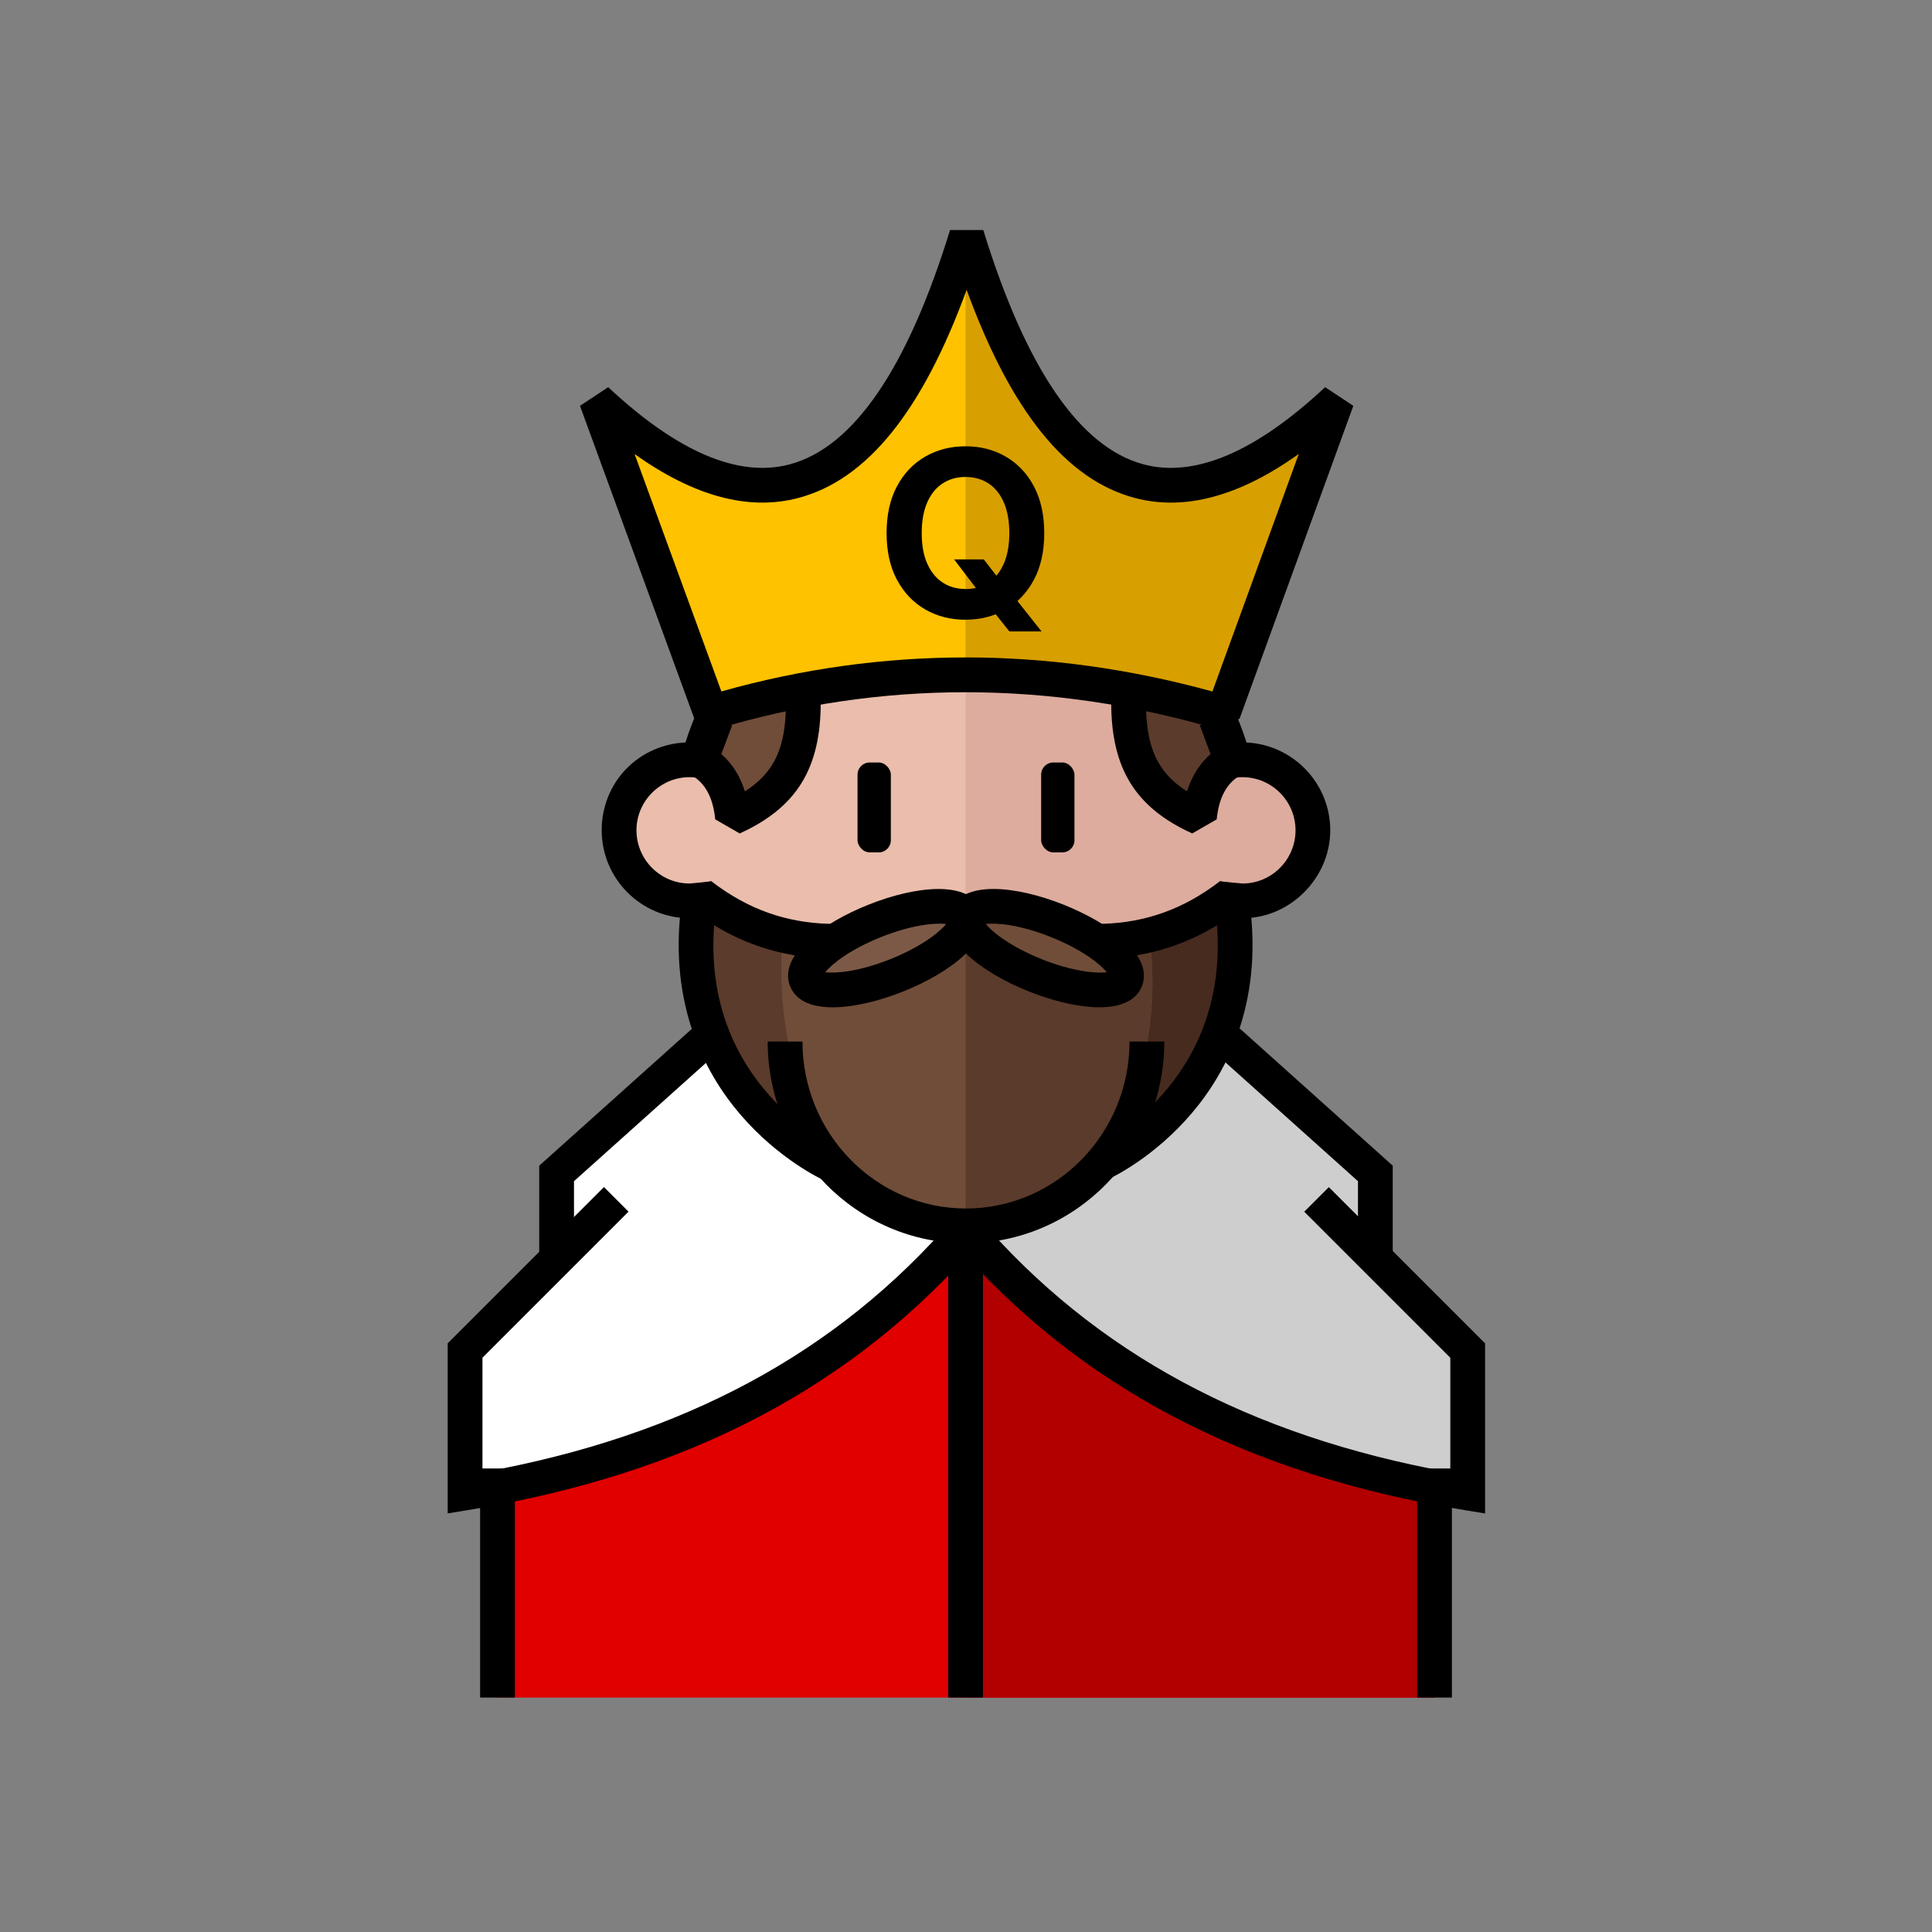 <?xml version="1.0" encoding="UTF-8"?>
<svg id="b" data-name="Finished icons" xmlns="http://www.w3.org/2000/svg" xmlns:xlink="http://www.w3.org/1999/xlink" viewBox="0 0 500 500">
  <rect x="0" y="0" width="500" height="500" fill="#808080" stroke="none"/>
  <defs>
    <style>
      .l {
        fill: #472b1f;
      }

      .m {
        clip-path: url(#i);
      }

      .n {
        clip-path: url(#k);
      }

      .o {
        clip-path: url(#f);
      }

      .p {
        fill: #5b3b2b;
      }

      .q {
        clip-path: url(#j);
      }

      .r {
        fill: #fff;
      }

      .s {
        fill: #cecece;
      }

      .t {
        fill: #723475;
      }

      .u {
        clip-path: url(#h);
      }

      .v {
        fill: #ddac9e;
      }

      .w {
        fill: #d89f00;
      }

      .x {
        fill: #ffd150;
      }

      .y {
        clip-path: url(#g);
      }

      .z {
        fill: #7c5947;
      }

      .aa {
        fill: #b20000;
      }

      .ab {
        clip-path: url(#d);
      }

      .ac {
        clip-path: url(#e);
      }

      .ad {
        fill: #eabdac;
      }

      .ae {
        fill: #704d39;
      }

      .af {
        fill: #e00000;
      }

      .ag {
        fill: #ffc200;
      }

      .ah {
        clip-path: url(#c);
      }

      .ai {
        fill: #d1d1d1;
      }

      .aj {
        fill: #b5b5b5;
      }
    </style>
    <clipPath id="c">
      <polygon class="af" points="371.25 439.33 128.75 439.33 129.36 384.62 249.89 320.13 371.25 385.17 371.25 439.33"/>
    </clipPath>
    <clipPath id="d">
      <path class="r" d="M355.95,325.64l1.11-14.38c0-4.57-1.81-8.95-5.04-12.18l-30.03-30.03h-143.97l-30.03,30.03c-3.23,3.23-5.04,7.61-5.04,12.18l.03,12.8-19.12,19.33c-3.23,3.23-5.04,7.61-5.04,12.18v30.82c53.51-6.01,96.89-29.25,131.08-68.13,38.85,40.16,82.44,63.48,131.29,68.13v-30.82c0-4.57-1.81-8.95-5.04-12.18l-20.2-17.75Z"/>
    </clipPath>
    <clipPath id="e">
      <path class="ad" d="M322.26,195.94c-.78,0-1.54.06-2.3.16-8.1-31.08-36.35-54.02-69.97-54.02s-61.87,22.94-69.97,54.02c-.75-.09-1.52-.16-2.3-.16-10.19,0-18.45,8.26-18.45,18.45s8.26,18.45,18.45,18.45c.78,0,1.54-.06,2.3-.16,8.1,31.08,36.35,54.02,69.97,54.02s61.87-22.94,69.97-54.02c.75.09,1.52.16,2.3.16,10.19,0,18.45-8.26,18.45-18.45s-8.26-18.45-18.45-18.45Z"/>
    </clipPath>
    <clipPath id="f">
      <path class="p" d="M249.89,235.7c-25.61,4.78-48.37,6.12-69.86-3.02-12.25,42.02,28.69,76.41,69.86,76.41,41.17,0,82.33-34.39,70.08-76.41-21.48,9.08-44.47,7.8-70.08,3.02Z"/>
    </clipPath>
    <clipPath id="g">
      <path class="ae" d="M202.69,240.97c-4.24,44.69,20.41,78.09,47.31,77.83,27.45-.26,53.55-33.04,47.31-77.83-17.74,1.63-32.55-.19-47.42-2.71-15.73,2.48-31.24,4.21-47.2,2.71Z"/>
    </clipPath>
    <clipPath id="h">
      <path class="ag" d="M183.91,184.43l-29.59-80.96c42.14,39.39,74.49,26.73,95.84-42.63,21.36,69.36,53.7,82.02,95.84,42.63l-29.44,80.96c-44.83-13.13-88.94-13.13-132.65,0Z"/>
    </clipPath>
    <clipPath id="i">
      <path class="ag" d="M786.35,80.25l32.67,100.55c2.55,7.84,9.86,13.15,18.1,13.15h105.73c16.66,0,23.58,21.32,10.11,31.11l-85.54,62.15c-6.67,4.85-9.46,13.44-6.92,21.28l32.67,100.55c5.15,15.84-12.99,29.02-26.46,19.23l-85.54-62.15c-6.67-4.85-15.71-4.85-22.38,0l-85.54,62.15c-13.48,9.79-31.61-3.38-26.46-19.23l32.67-100.55c2.55-7.84-.24-16.44-6.92-21.28l-85.54-62.15c-13.48-9.79-6.55-31.11,10.11-31.11h105.73c8.25,0,15.56-5.31,18.1-13.15l32.67-100.55c5.15-15.84,27.56-15.84,32.71,0Z"/>
    </clipPath>
    <clipPath id="j">
      <polygon class="x" points="546.06 196.09 714.96 192.13 770 267.32 681.64 296.89 546.06 196.09"/>
    </clipPath>
    <clipPath id="k">
      <polygon class="ag" points="909.25 456.61 858.86 295.35 770 267.32 769.69 360.5 909.25 456.61"/>
    </clipPath>
  </defs>
  <g>
    <g>
      <g>
        <polygon class="af" points="371.25 439.33 128.75 439.33 129.36 384.62 249.89 320.13 371.25 385.17 371.25 439.33"/>
        <g class="ah">
          <rect class="aa" x="249.89" y="39.86" width="223.78" height="441.28"/>
        </g>
      </g>
      <g>
        <path class="r" d="M355.95,325.64l1.11-14.38c0-4.57-1.81-8.95-5.04-12.18l-30.03-30.03h-143.97l-30.03,30.03c-3.23,3.23-5.04,7.61-5.04,12.18l.03,12.8-19.12,19.33c-3.23,3.23-5.04,7.61-5.04,12.18v30.82c53.51-6.01,96.89-29.25,131.08-68.13,38.85,40.16,82.44,63.48,131.29,68.13v-30.82c0-4.57-1.81-8.95-5.04-12.18l-20.2-17.75Z"/>
        <g class="ab">
          <rect class="s" x="249.89" y="16.88" width="193.49" height="455.72"/>
          <rect class="t" x="245.34" y="381.28" width="9.09" height="57.89"/>
        </g>
      </g>
      <g>
        <g>
          <path class="ad" d="M322.26,195.94c-.78,0-1.54.06-2.3.16-8.1-31.08-36.35-54.02-69.97-54.02s-61.87,22.94-69.97,54.02c-.75-.09-1.52-.16-2.3-.16-10.19,0-18.45,8.26-18.45,18.45s8.26,18.45,18.45,18.45c.78,0,1.54-.06,2.3-.16,8.1,31.08,36.35,54.02,69.97,54.02s61.87-22.94,69.97-54.02c.75.09,1.52.16,2.3.16,10.19,0,18.45-8.26,18.45-18.45s-8.26-18.45-18.45-18.45Z"/>
          <g class="ac">
            <rect class="v" x="249.89" y="16.88" width="193.49" height="455.72"/>
          </g>
        </g>
        <g>
          <path class="p" d="M320.19,195.93c-4.79,2.91-7.73,8.04-8.47,15.78-13.55-6.4-18.75-14.42-18.75-30.65l23.15,3.54,4.06,11.33Z"/>
          <path class="ae" d="M179.74,195.93c4.79,2.91,7.73,8.04,8.47,15.78,13.55-6.4,18.75-14.42,18.75-30.65l-23.15,3.54-4.06,11.33Z"/>
        </g>
      </g>
      <g>
        <path class="p" d="M249.89,235.7c-25.61,4.78-48.37,6.12-69.86-3.02-12.25,42.02,28.69,76.41,69.86,76.41,41.17,0,82.33-34.39,70.08-76.41-21.48,9.08-44.47,7.8-70.08,3.02Z"/>
        <g class="o">
          <rect class="l" x="249.89" y="108.25" width="193.49" height="262.76"/>
        </g>
      </g>
      <g>
        <path class="ae" d="M202.69,240.97c-4.24,44.69,20.41,78.09,47.31,77.83,27.45-.26,53.55-33.04,47.31-77.83-17.74,1.63-32.55-.19-47.42-2.71-15.73,2.48-31.24,4.21-47.2,2.71Z"/>
        <g class="y">
          <rect class="p" x="249.89" y="113.59" width="193.49" height="256.64"/>
        </g>
      </g>
      <g>
        <ellipse class="aj" cx="271" cy="245.19" rx="7.68" ry="22.37" transform="translate(-57.12 406.11) rotate(-68.26)"/>
        <ellipse class="ai" cx="229" cy="245.19" rx="22.37" ry="7.68" transform="translate(-74.52 102.25) rotate(-21.74)"/>
      </g>
      <g>
        <path class="ag" d="M183.91,184.43l-29.59-80.96c42.14,39.39,74.49,26.73,95.84-42.63,21.36,69.36,53.7,82.02,95.84,42.63l-29.44,80.96c-44.83-13.13-88.94-13.13-132.65,0Z"/>
        <g class="u">
          <rect class="w" x="249.89" y="39.86" width="223.78" height="441.28"/>
        </g>
      </g>
    </g>
    <g>
      <g>
        <g>
          <polygon points="360.44 325.64 351.44 325.64 351.44 305.69 314.23 272.33 320.24 265.63 360.44 301.68 360.44 325.64"/>
          <polygon points="148.55 325.64 139.55 325.64 139.55 301.68 179.76 265.63 185.77 272.33 148.55 305.69 148.55 325.64"/>
        </g>
        <path d="M321.52,237.64c-1.26,0-6.67-.62-6.72-.62l1.11-8.93c.91.11,4.96.53,5.66.56,7.53,0,13.71-6.17,13.71-13.76s-6.17-13.76-13.76-13.76c-.5,0-1.05.04-1.72.12l-3.92.49-1-3.82c-1.03-3.96-2.44-7.86-4.19-11.57l8.14-3.83c1.47,3.12,2.73,6.34,3.76,9.64,12.05.57,21.68,10.55,21.68,22.73s-10.21,22.76-22.76,22.76Z"/>
        <path d="M178.48,237.64c-12.55,0-22.76-10.21-22.76-22.76s9.63-22.17,21.68-22.73c1.04-3.33,2.32-6.59,3.81-9.74l8.14,3.85c-1.77,3.74-3.19,7.66-4.24,11.66l-1,3.82-3.91-.49c-.67-.08-1.21-.12-1.72-.12-7.59,0-13.76,6.17-13.76,13.76s6.17,13.76,13.76,13.76c.62-.02,4.35-.42,5.41-.55l1.11,8.93c-.05,0-5.26.62-6.52.62Z"/>
        <path d="M213.19,305.43c-.47-.21-11.6-5.33-21.65-17.07-9.3-10.87-19.4-29.67-14.71-57.54l7.19-2.81c19.49,15.06,39.88,12.84,64.5,4.88h2.77c24.62,7.96,45.01,10.18,64.49-4.88l7.19,2.81c4.67,27.74-5.33,46.46-14.54,57.28-9.95,11.69-20.98,16.79-21.45,17l-3.74-8.19c1.5-.69,34.77-16.53,31.72-57.44-21.55,13.05-43.9,9.14-65.07,2.42-21.17,6.71-43.52,10.63-65.07-2.42-3.07,41.15,30.57,57.07,32.08,57.76l-3.72,8.2Z"/>
        <g>
          <g>
            <ellipse class="ae" cx="270.78" cy="245.37" rx="7.6" ry="22.14" transform="translate(-57.42 406.02) rotate(-68.26)"/>
            <path d="M284.54,260.69c-.46,0-.93-.01-1.43-.04-4.9-.24-10.87-1.68-16.81-4.05-12.32-4.91-23.36-13.34-20.27-21.1,3.1-7.76,16.91-6.28,29.23-1.37,12.32,4.91,23.36,13.34,20.27,21.1-1.01,2.54-3.75,5.45-10.98,5.45ZM255.16,239.14c1.68,2.13,6.49,5.92,14.48,9.11,7.99,3.18,14.09,3.74,16.77,3.35-1.68-2.13-6.49-5.92-14.47-9.11-7.99-3.18-14.08-3.73-16.77-3.35Z"/>
          </g>
          <g>
            <ellipse class="z" cx="229.22" cy="245.37" rx="22.14" ry="7.6" transform="translate(-74.57 102.34) rotate(-21.74)"/>
            <path d="M215.46,260.69c-7.24,0-9.97-2.92-10.98-5.45h0c-1.08-2.7-1.03-7.05,5.28-12.47,3.72-3.2,9.04-6.26,14.98-8.63,12.32-4.91,26.13-6.39,29.23,1.37,3.09,7.76-7.95,16.19-20.27,21.1-5.94,2.37-11.91,3.81-16.81,4.05-.49.02-.97.04-1.43.04ZM213.6,251.6c2.68.38,8.78-.17,16.77-3.35,7.99-3.19,12.79-6.98,14.47-9.11-2.68-.38-8.78.17-16.77,3.35-7.99,3.18-12.79,6.98-14.48,9.11Z"/>
          </g>
        </g>
        <rect x="245.39" y="320.13" width="9" height="119.2"/>
        <path d="M250,321.76c-28.3,0-51.32-23.42-51.32-52.21h9c0,23.82,18.99,43.21,42.32,43.21s42.32-19.38,42.32-43.21h9c0,28.79-23.02,52.21-51.32,52.21Z"/>
        <g>
          <rect x="221.93" y="197.33" width="8.62" height="23.27" rx="3.14" ry="3.14"/>
          <rect x="269.45" y="197.33" width="8.62" height="23.27" rx="3.14" ry="3.14"/>
        </g>
        <g>
          <path d="M308.56,215.7c-14.71-6.67-20.98-16.81-20.98-33.89h9c0,11.48,2.88,18.07,10.62,22.99,1.25-3.96,3.28-7.18,6.09-9.65l-2.78-7.44,8.43-3.15,3.97,10.64-1.95,5.46c-3.53,2.06-5.51,5.78-6.08,11.39l-6.34,3.65Z"/>
          <path d="M191.44,215.7l-6.34-3.65c-.56-5.61-2.55-9.33-6.08-11.39l-1.95-5.46,3.97-10.64,8.43,3.15-2.78,7.44c2.81,2.47,4.84,5.69,6.09,9.65,7.74-4.93,10.62-11.51,10.62-22.99h9c0,17.08-6.27,27.22-20.98,33.89Z"/>
        </g>
      </g>
      <path d="M315.3,188.75c-43.72-12.8-87.49-12.8-130.09,0l-5.52-2.76-29.59-80.96,7.3-4.83c17.94,16.77,33.74,23.5,46.96,19.98,16.51-4.39,30.48-24.8,41.51-60.65h8.6c11.04,35.85,25,56.25,41.51,60.65,13.22,3.52,29.01-3.21,46.96-19.98l7.3,4.83-29.44,80.96-5.49,2.78ZM249.82,170.14c21.24,0,42.59,2.94,63.95,8.82l22.36-61.49c-15.36,10.99-29.6,14.82-42.47,11.39-17.71-4.71-32-22.38-43.5-53.86-11.5,31.48-25.79,49.15-43.5,53.86-12.86,3.42-27.08-.4-42.43-11.36l22.46,61.44c20.83-5.86,41.92-8.79,63.13-8.79Z"/>
      <path d="M384.33,391.68l-5.22-.85c-56.78-9.26-100.12-32.04-132.51-69.63l6.82-5.88c29.96,34.77,69.88,56.3,121.92,65.73v-29.66l-37.8-37.8,6.36-6.36,40.44,40.44v44.03Z"/>
      <g>
        <rect x="366.75" y="380.04" width="9" height="59.29"/>
        <rect x="124.25" y="380.04" width="9" height="59.29"/>
      </g>
      <path d="M115.86,391.68v-44.03l40.44-40.44,6.36,6.36-37.8,37.8v29.66c52.04-9.42,91.96-30.96,121.92-65.73l6.82,5.88c-32.39,37.59-75.73,60.37-132.51,69.63l-5.22.85Z"/>
    </g>
    <path d="M249.87,160.39c-3.87,0-7.34-.89-10.43-2.67-3.09-1.78-5.52-4.34-7.31-7.68s-2.68-7.36-2.68-12.07.89-8.76,2.68-12.11,4.22-5.91,7.31-7.69c3.09-1.78,6.56-2.67,10.43-2.67s7.34.89,10.41,2.67,5.51,4.34,7.29,7.69,2.68,7.39,2.68,12.11-.89,8.74-2.68,12.08-4.22,5.91-7.29,7.68-6.55,2.65-10.41,2.65ZM249.87,152.45c2.27,0,4.25-.56,5.95-1.67s3.02-2.75,3.97-4.91,1.42-4.79,1.42-7.9-.47-5.77-1.42-7.94-2.27-3.81-3.97-4.92-3.68-1.67-5.95-1.67-4.22.56-5.93,1.68c-1.71,1.12-3.04,2.76-3.98,4.92-.95,2.16-1.42,4.8-1.42,7.92s.47,5.73,1.42,7.88c.95,2.15,2.27,3.78,3.98,4.91,1.71,1.12,3.69,1.68,5.93,1.68ZM246.94,144.77h7.65l4.04,5.19,3.6,4.22,7.32,9.23h-8.32l-4.95-6.21-2.52-3.46-6.83-8.96Z"/>
  </g>
  <g>
    <path class="ag" d="M786.35,80.25l32.67,100.55c2.55,7.84,9.86,13.15,18.1,13.15h105.73c16.66,0,23.58,21.32,10.11,31.11l-85.54,62.15c-6.67,4.85-9.46,13.44-6.92,21.28l32.67,100.55c5.15,15.84-12.99,29.02-26.46,19.23l-85.54-62.15c-6.67-4.85-15.71-4.85-22.38,0l-85.54,62.15c-13.48,9.79-31.61-3.38-26.46-19.23l32.67-100.55c2.55-7.84-.24-16.44-6.92-21.28l-85.54-62.15c-13.48-9.79-6.55-31.11,10.11-31.11h105.73c8.25,0,15.56-5.31,18.1-13.15l32.67-100.55c5.15-15.84,27.56-15.84,32.71,0Z"/>
    <g class="m">
      <g>
        <polygon class="x" points="546.06 196.09 714.96 192.13 770 267.32 681.64 296.89 546.06 196.09"/>
        <g class="q">
          <rect class="ag" x="616.13" y="150.63" width="223.78" height="441.28" transform="translate(1302.49 -209.97) rotate(107.64)"/>
        </g>
      </g>
      <g>
        <polygon class="ag" points="909.25 456.61 858.86 295.35 770 267.32 769.69 360.5 909.25 456.61"/>
        <g class="n">
          <rect class="w" x="573.1" y="119.76" width="223.78" height="441.28" transform="translate(1438.48 208.68) rotate(143.66)"/>
        </g>
      </g>
    </g>
  </g>
</svg>